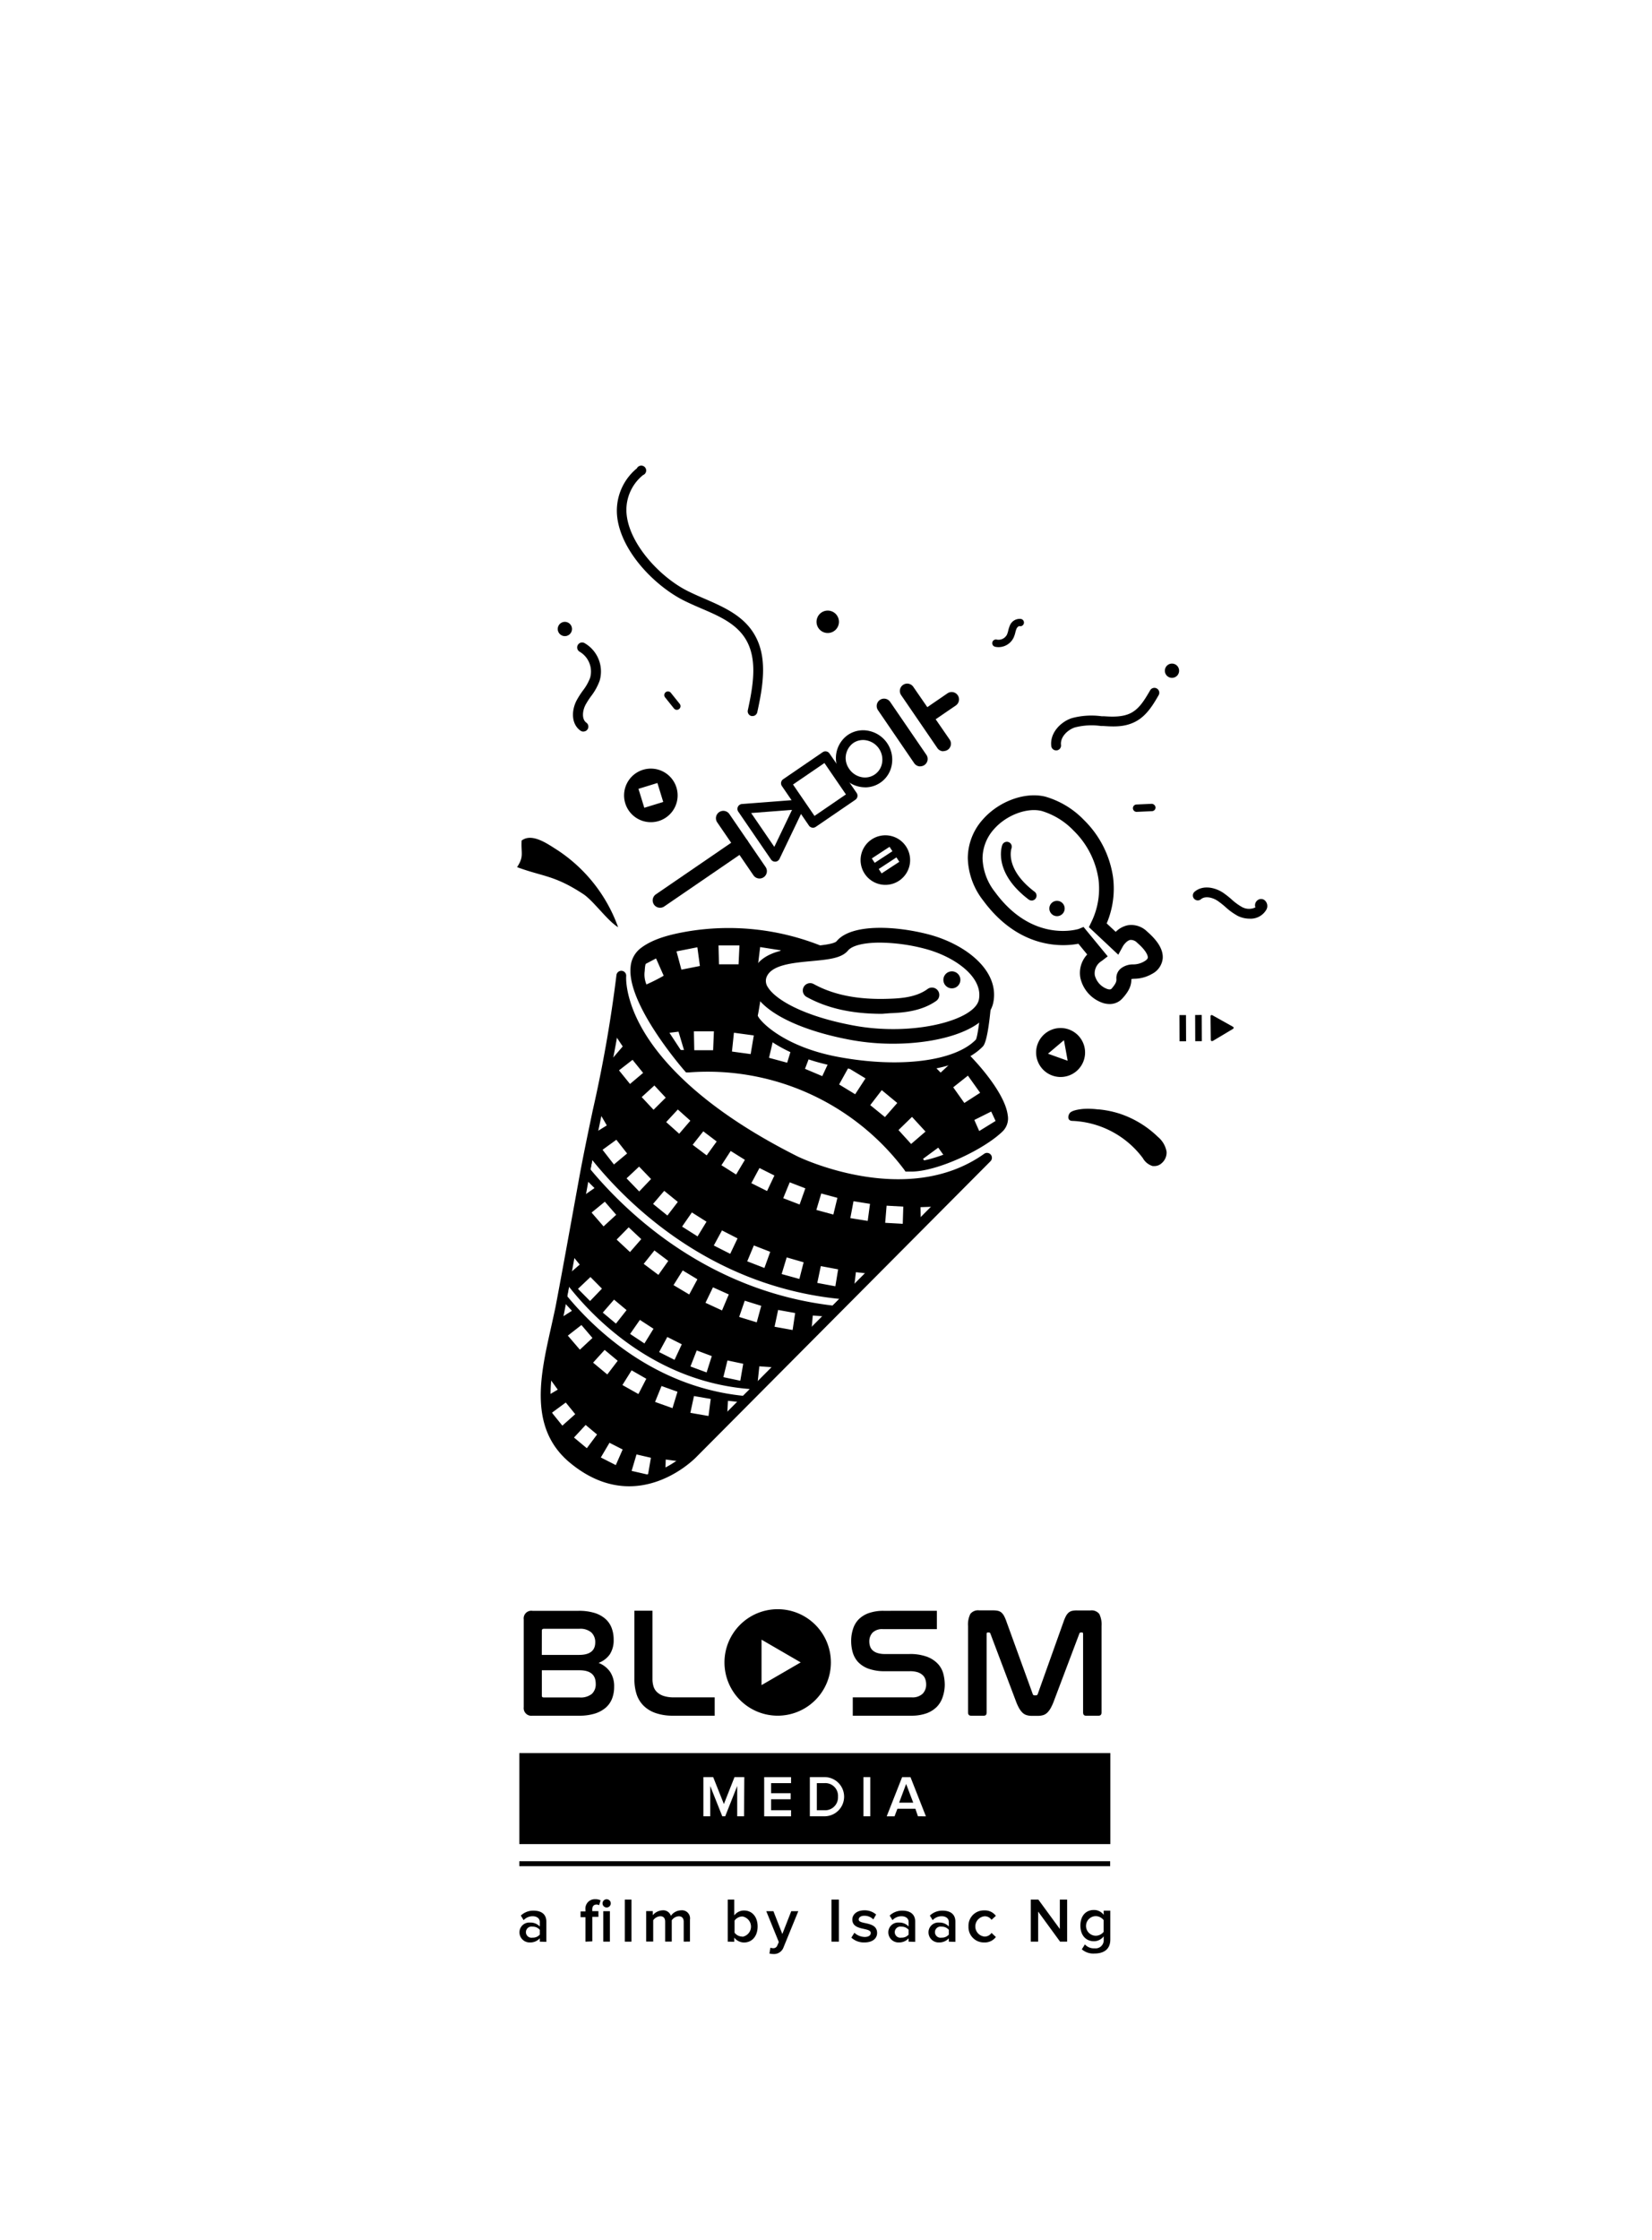 <svg id="圖層_1" data-name="圖層 1" xmlns="http://www.w3.org/2000/svg" viewBox="0 0 337.48 457.37"><title>4</title><path d="M185.1,172.84a5.06,5.06,0,1,0-1.46,7A5.06,5.06,0,0,0,185.1,172.84Zm-7,2.43,3.62-2.37.59.9-3.62,2.37Zm2,3.06-.59-.9,3.62-2.37.59.9Z"/><path d="M220.51,211.7a5,5,0,1,0-.6,7A5,5,0,0,0,220.51,211.7Zm-4.42,4.16-2-.72,1.63-1.38,1.63-1.38.38,2.1.38,2.1Z"/><path d="M204,132.13a3.21,3.21,0,0,1-.72-.08.75.75,0,0,1-.56-.9.74.74,0,0,1,.9-.56,1.94,1.94,0,0,0,2.08-1,4.39,4.39,0,0,0,.26-.8,6.31,6.31,0,0,1,.31-1,2.17,2.17,0,0,1,2.27-1.42.75.75,0,1,1-.29,1.47c-.17,0-.46.22-.6.55a4.94,4.94,0,0,0-.23.74,5.76,5.76,0,0,1-.36,1.07A3.42,3.42,0,0,1,204,132.13Z"/><circle cx="169.09" cy="126.96" r="2.29" transform="translate(-6.39 244.92) rotate(-70.81)"/><circle cx="115.39" cy="128.42" r="1.46" transform="translate(-43.82 195.19) rotate(-70.81)"/><circle cx="239.42" cy="136.94" r="1.46" transform="translate(31.39 318.05) rotate(-70.81)"/><path d="M226.68,205a4.66,4.66,0,0,1-1.25-.18,7,7,0,0,1-4.72-5.14,5.52,5.52,0,0,1,1.39-4.8l-1.8-2.19c-3,.58-12,1.27-19.45-8.83a14.6,14.6,0,0,1-3.14-8.63,11.88,11.88,0,0,1,3.09-7.94c3.28-3.72,8.64-5.66,12.76-4.63a17.8,17.8,0,0,1,7.88,4.77,20.47,20.47,0,0,1,5.93,11.61,18.21,18.21,0,0,1-1.29,9.5l1.85,1.72a4.85,4.85,0,0,1,2.49-1.35,4.58,4.58,0,0,1,3.91,1.28c2.3,2,3.35,3.82,3.19,5.56a4,4,0,0,1-2.17,3.09,7.43,7.43,0,0,1-3.62,1,4.49,4.49,0,0,0-.61.06c0,1.05-.23,2.2-1.81,3.93h0A3.45,3.45,0,0,1,226.68,205Zm-5.33-15.74,4.94,6-1.23.95a2.93,2.93,0,0,0-1.41,2.91,4,4,0,0,0,2.59,2.82c.28.08.64.13.83-.07,1-1.15,1-1.57,1-1.94a2.49,2.49,0,0,1,.94-2.22,4,4,0,0,1,2.49-.8,4.46,4.46,0,0,0,2.29-.64c.44-.26.68-.52.7-.77,0-.51-.5-1.57-2.17-3a1.78,1.78,0,0,0-1.41-.59c-.74.13-1.41,1.09-1.53,1.32l-.93,1.7-6-5.63.48-1a15.46,15.46,0,0,0,1.47-8.82,17.45,17.45,0,0,0-5.08-9.89,15,15,0,0,0-6.49-4c-3-.76-7.24.82-9.77,3.7a9,9,0,0,0-2.34,6,11.69,11.69,0,0,0,2.56,6.86c7.72,10.53,17,7.54,17.11,7.51Z"/><circle cx="215.94" cy="185.51" r="1.57" transform="translate(-0.14 370.85) rotate(-81.29)"/><path d="M210.74,183.86a1,1,0,0,1-.6-.2c-7.36-5.58-5.47-10.91-5.39-11.13a1,1,0,0,1,1.88.69c-.06.19-1.36,4.24,4.72,8.85a1,1,0,0,1-.6,1.8Z"/><rect x="244.16" y="207.24" width="1.34" height="5.35" transform="translate(-0.84 0.98) rotate(-0.23)"/><rect x="240.96" y="207.25" width="1.34" height="5.35" transform="translate(-0.85 0.98) rotate(-0.23)"/><path d="M251.88,209.64l-4.22-2.36a.24.24,0,0,0-.25,0,.25.25,0,0,0-.12.22l.06,4.84a.25.25,0,0,0,.13.21.24.24,0,0,0,.12,0,.24.24,0,0,0,.13,0l4.16-2.48a.25.25,0,0,0,.12-.22A.25.25,0,0,0,251.88,209.64Z"/><path d="M189.65,147.56a1.5,1.5,0,0,1-.85-2.74l4.76-3.26a1.5,1.5,0,1,1,1.7,2.48l-4.76,3.26A1.49,1.49,0,0,1,189.65,147.56Z"/><path d="M134.84,185.34a1.5,1.5,0,0,1-.85-2.74l16.61-11.37a1.5,1.5,0,0,1,1.7,2.48l-16.61,11.37A1.49,1.49,0,0,1,134.84,185.34Z"/><path d="M176.72,160.75a5.76,5.76,0,0,1-1.19-.13,6,6,0,0,1-3.7-2.49h0a5.79,5.79,0,0,1,1.36-8.06,5.53,5.53,0,0,1,4.31-.84,6,6,0,0,1,4.69,6.85,5.52,5.52,0,0,1-5.46,4.68ZM173.48,157a4,4,0,0,0,2.46,1.66,3.53,3.53,0,0,0,4.26-2.92,4,4,0,0,0-3.12-4.56,3.53,3.53,0,0,0-2.77.53,3.79,3.79,0,0,0-.83,5.28Z"/><path d="M188,156.48a1.5,1.5,0,0,1-1.24-.65L179.36,145a1.5,1.5,0,1,1,2.48-1.7l7.4,10.81a1.5,1.5,0,0,1-1.24,2.35Z"/><path d="M192.73,153.39a1.5,1.5,0,0,1-1.24-.65l-7.4-10.81a1.5,1.5,0,0,1,2.48-1.7L194,151a1.5,1.5,0,0,1-1.24,2.35Z"/><path d="M155.16,179.37a1.5,1.5,0,0,1-1.24-.65l-7.4-10.81a1.5,1.5,0,0,1,2.48-1.7l7.4,10.81a1.5,1.5,0,0,1-1.24,2.35Z"/><path d="M158.34,175.93a1,1,0,0,1-.83-.44l-6.69-9.77a1,1,0,0,1,.75-1.56l11.81-.91a.94.94,0,0,1,.9.43,1,1,0,0,1,.08,1l-5.12,10.68a1,1,0,0,1-.83.57ZM153.45,166l4.73,6.91,3.62-7.55Z"/><path d="M166.08,169a1,1,0,0,1-.83-.44l-5.52-8.07a1,1,0,0,1,.26-1.39l8.07-5.52a1,1,0,0,1,1.39.26L175,161.9a1,1,0,0,1-.26,1.39l-8.07,5.52A1,1,0,0,1,166.08,169ZM162,160.18l4.39,6.41,6.42-4.39-4.39-6.41Z"/><path d="M126.27,189.31c-2.19-1.32-5-5.35-7.1-6.75-5.91-3.88-8.2-3.54-13.54-5.51,1.46-2.21.78-2.76.93-5.43,2.09-1.6,5.24.64,7.05,1.78A31.58,31.58,0,0,1,126.27,189.31Z"/><path d="M138.19,160.8a5.47,5.47,0,1,0-3.62,6.83A5.47,5.47,0,0,0,138.19,160.8Zm-6.57,4.13-1.19-3.87,3.87-1.19,1.19,3.87Z"/><path d="M238.31,235.13a5.07,5.07,0,0,0-1.76-3,20.47,20.47,0,0,0-7.65-4.69,20,20,0,0,0-4.36-.92l-.19,0a16.32,16.32,0,0,0-3-.11c-.69.06-2.41.26-2.84.89s-.41,1.57.58,1.56a18.91,18.91,0,0,1,14.39,7.62,3.4,3.4,0,0,0,2,1.6l.25,0a2.17,2.17,0,0,0,1.61-.61A2.83,2.83,0,0,0,238.31,235.13Z"/><path d="M153.74,146.2l-.21,0a1,1,0,0,1-.76-1.19c1.15-5.28,2.05-10.78-.65-14.84-2-3-5.41-4.47-9-6-1.22-.53-2.44-1.06-3.6-1.65-5.82-3-12.5-9.84-13.41-16.78a11.2,11.2,0,0,1,4-10.12A1,1,0,1,1,131.36,97a9.16,9.16,0,0,0-3.31,8.37c.79,6,6.88,12.49,12.33,15.25,1.13.57,2.31,1.09,3.5,1.6,3.73,1.62,7.58,3.29,9.89,6.77,3.14,4.71,2.19,10.67.94,16.38A1,1,0,0,1,153.74,146.2Z"/><path d="M215.76,153.21a1,1,0,0,1-1-.88c-.32-2.67,1.9-4.93,4.15-5.69a15.37,15.37,0,0,1,6.14-.4l.47,0c1.83.13,3.94.18,5.58-.7s2.65-2.51,3.84-4.56a1,1,0,1,1,1.73,1c-1.06,1.83-2.38,4.1-4.62,5.31s-4.55,1.08-6.67.94l-.47,0a13.64,13.64,0,0,0-5.35.3c-1.53.52-3,2-2.81,3.57a1,1,0,0,1-.88,1.11Z"/><path d="M119.16,149.37a1,1,0,0,1-.58-.19c-1.95-1.39-1.85-4.2-.74-6.26a18.63,18.63,0,0,1,1.22-1.9,10.1,10.1,0,0,0,1.49-2.62,4.69,4.69,0,0,0-2.13-5.33,1,1,0,0,1,1-1.76,6.68,6.68,0,0,1,3.07,7.7,11.78,11.78,0,0,1-1.76,3.16,16.49,16.49,0,0,0-1.09,1.69c-.68,1.27-.82,3,.14,3.69a1,1,0,0,1-.58,1.81Z"/><path d="M255.27,187.57a5.44,5.44,0,0,1-2.42-.57,12.94,12.94,0,0,1-2.53-1.83,16.49,16.49,0,0,0-1.55-1.22c-1-.69-2.56-1.09-3.43-.35a1,1,0,0,1-1.3-1.53c1.67-1.42,4.13-.92,5.83.21a17.83,17.83,0,0,1,1.74,1.37,11.31,11.31,0,0,0,2.14,1.56,3,3,0,0,0,2.71.06v0a1.28,1.28,0,0,1,.41-1.44,1.17,1.17,0,0,1,1.39-.09,1.54,1.54,0,0,1,.36,2.12A3.7,3.7,0,0,1,255.27,187.57Z"/><path d="M182.75,218.92A65.33,65.33,0,0,1,171,217.79c-10.5-1.93-16.09-6.7-17.58-8.94a2.57,2.57,0,0,1-.57-1.93c.29-1.28,1.21-7.7,1.22-7.76a1,1,0,0,1,1.13-.85,1,1,0,0,1,.85,1.13c0,.27-.94,6.56-1.25,7.91.18.87,5,6.35,16.56,8.47,12.48,2.3,23.74.86,28-3.56.39-.67,1-5.56,1.29-9.67a1,1,0,1,1,2,.14c-.32,4.4-.9,9.86-1.83,10.89C197.54,217.08,190.92,218.92,182.75,218.92Z"/><path d="M182.45,213.1a47.64,47.64,0,0,1-8.47-.74c-9.87-1.8-17.21-5.24-19.64-9.19a5.23,5.23,0,0,1-.69-4.3c1.38-4.67,7.22-5.21,11.91-5.64,2-.19,4.84-.45,5.36-1.07,2.95-3.55,11.84-3.2,18.85-1.36,7.51,2,14.44,7.37,13.15,13.87C201.83,210.15,192.35,213.1,182.45,213.1Zm-2.68-20.64c-3.17,0-5.65.55-6.54,1.62-1.31,1.58-4,1.83-7.4,2.15-4,.37-8.5.78-9.31,3.5h0a2.27,2.27,0,0,0,.37,1.87c1.46,2.38,7,5.86,17.62,7.81,12.13,2.22,24.62-1.11,25.46-5.31.92-4.63-5-8.8-11-10.38A37.45,37.45,0,0,0,179.77,192.46Zm-24.69,6.84h0Z"/><path d="M205.86,227.66c-.47-3.74-4.68-9.12-8.33-12.76a16.68,16.68,0,0,1-1.93.93c3.5,3.39,7.87,8.79,8.28,12.08.14,1.09-.25,1.47-.37,1.59-3.45,3.43-12.61,7.83-17.41,7.71A52.32,52.32,0,0,0,141,216.87c-3.3-3.88-10.72-13.86-10.19-19.23a3.37,3.37,0,0,1,1.29-2.49c2.27-1.75,5.86-2.55,8.72-3a48.73,48.73,0,0,1,25.46,2.56,27.13,27.13,0,0,0,3.71-.53,11.65,11.65,0,0,0-1.18-.63,51,51,0,0,0-28.32-3.38c-3.29.57-7,1.42-9.61,3.43a5.34,5.34,0,0,0-2.06,3.87c-.75,7.55,10.52,20.57,11,21.12l.33.38.5,0a50.29,50.29,0,0,1,44.06,19.84l.27.4.48,0c.22,0,.45,0,.69,0,5.38,0,15-4.56,18.75-8.29A3.7,3.7,0,0,0,205.86,227.66Z"/><path d="M196.59,215.4a19.16,19.16,0,0,1-1.81.74l.22.22L192.16,219l-1.68-1.7a55.85,55.85,0,0,1-19.27-.45c-.6-.11-1.16-.24-1.73-.36l-1.5,3.23-3.53-1.49,1.08-2.84a35,35,0,0,1-3.78-1.5l-.94,3.09-3.71-1,.88-3.76,1.3.35c-3.84-2.28-5.6-4.64-5.42-5.41.23-1,.84-5.13,1.1-7a3.27,3.27,0,0,1,.13-.89,4.33,4.33,0,0,1,1.11-1.85l-1.38-.22.47-3.83,4.19.66-.33,1.74c2.84-.91,6.52-1,9.29-1.36a50,50,0,0,0-27.77-3.31c-3,.51-6.69,1.33-9.17,3.24-6.84,5.28,9.08,23.55,9.08,23.55a50.92,50.92,0,0,1,45,20.29,13,13,0,0,0,3.81-.4l-.83-1.17,3.11-2.29,1.2,1.68-2,1.4c5-1.45,10.8-4.62,13.39-7.2S201.2,219.93,196.59,215.4ZM132.06,201a5.19,5.19,0,0,1-.35-2.77c0-.2.08-1.36.24-1.45l2.07-1.09,1.56,3.53A36.92,36.92,0,0,1,132.06,201Zm7,13.38-2.3-3.51,1.85-.23,1.12,3.75Zm.14-16.4-1-3.73,4.26-.84.52,3.82Zm6.48,16.45-3.85,0-.08-3.86,4.09,0Zm1.1-21.39,4.28,0-.18,3.85-4,0Zm6.57,22.18-3.82-.52.4-3.84,4.06.55Zm21.35,8.2-3.28-2,1.87-3.37,3.52,2.13Zm6.08,4.66-3-2.44,2.35-3.06,3.17,2.62Zm5.35,5.49-2.58-2.84,2.76-2.69,2.76,3ZM194.73,222l3-2.38,2.5,3.5L197,225.2Zm5.31,8.93-1-2.26,3.45-1.72.89,1.92Z"/><circle cx="194.44" cy="200.08" r="1.74" transform="translate(-24.83 27.57) rotate(-7.63)"/><path d="M180.17,207c-6.14,0-11.19-1.13-15.39-3.45a1.5,1.5,0,0,1,1.45-2.63c4.09,2.25,9.18,3.25,15.52,3,2.6-.08,5.56-.38,7.76-2a1.5,1.5,0,0,1,1.75,2.44c-2.85,2-6.35,2.41-9.41,2.51Z"/><path d="M108.78,350.3h9.52a10.44,10.44,0,0,0,3.25-.44,6.22,6.22,0,0,0,2.22-1.22,4.71,4.71,0,0,0,1.28-1.86,6.58,6.58,0,0,0,.41-2.38,5.26,5.26,0,0,0-.83-3.06,5.21,5.21,0,0,0-2.35-1.82,4.84,4.84,0,0,0,2.3-1.75,5.25,5.25,0,0,0,.78-3,6.59,6.59,0,0,0-.41-2.38,4.7,4.7,0,0,0-1.28-1.86,6.05,6.05,0,0,0-2.22-1.21,10.84,10.84,0,0,0-3.25-.43h-9.43a1.56,1.56,0,0,0-1.78,1.75v17.93A1.56,1.56,0,0,0,108.78,350.3Zm1.91-17.36c0-.25.14-.38.41-.38h7.23a3.46,3.46,0,0,1,2.49.76,2.72,2.72,0,0,1,.78,2q0,2.57-3.3,2.57h-7.62Zm0,8.09h7.71q3.3,0,3.3,2.76a2.67,2.67,0,0,1-.79,2.06,3.62,3.62,0,0,1-2.51.73h-7.3c-.28,0-.41-.12-.41-.35Z"/><path d="M131.41,348.2a6.48,6.48,0,0,0,2.46,1.54,10.53,10.53,0,0,0,3.63.56H146v-3.74h-8.32a6.66,6.66,0,0,1-2.11-.29,3.55,3.55,0,0,1-1.35-.78,2.69,2.69,0,0,1-.72-1.18,5,5,0,0,1-.21-1.44v-14H129.6v14a9.82,9.82,0,0,0,.43,3A5.86,5.86,0,0,0,131.41,348.2Z"/><path d="M175.21,339.25a5.48,5.48,0,0,0,2.14,1.43,9.68,9.68,0,0,0,3.52.54h5a5.14,5.14,0,0,1,1.63.22,2.77,2.77,0,0,1,1,.59,2,2,0,0,1,.54.86,3.16,3.16,0,0,1,.16,1,2.66,2.66,0,0,1-.71,1.92,3,3,0,0,1-2.24.75H174.21v3.74h11.93a9,9,0,0,0,3.12-.48,5.66,5.66,0,0,0,2.11-1.32,5.1,5.1,0,0,0,1.2-2A7.91,7.91,0,0,0,193,344a9.14,9.14,0,0,0-.3-2.29,4.82,4.82,0,0,0-1.11-2,5.87,5.87,0,0,0-2.21-1.44,9.87,9.87,0,0,0-3.59-.56h-5a4.94,4.94,0,0,1-1.55-.21,2.5,2.5,0,0,1-1-.57,2,2,0,0,1-.51-.83,3.05,3.05,0,0,1-.14-.94,2.57,2.57,0,0,1,.67-1.82,2.79,2.79,0,0,1,2.13-.71h11v-3.74H180.5a8.92,8.92,0,0,0-3,.46,5.49,5.49,0,0,0-2.08,1.28,4.92,4.92,0,0,0-1.17,2,7.89,7.89,0,0,0-.37,2.46,8.42,8.42,0,0,0,.3,2.22A5,5,0,0,0,175.21,339.25Z"/><path d="M158.89,350.3A10.87,10.87,0,1,0,148,339.43,10.87,10.87,0,0,0,158.89,350.3Zm-3.32-10.87v-4.65l4,2.32,4,2.32-4,2.32-4,2.32Z"/><path d="M198.36,350.3H201c.38,0,.56-.22.56-.68v-16c0-.21.07-.31.21-.31H202a.32.32,0,0,1,.33.25l5.2,13.76a9.69,9.69,0,0,0,.63,1.4,4.13,4.13,0,0,0,.69.94,2.11,2.11,0,0,0,.85.52,3.66,3.66,0,0,0,1.12.15H212a3.65,3.65,0,0,0,1.12-.15,2.13,2.13,0,0,0,.85-.52,4.29,4.29,0,0,0,.69-.94,10.3,10.3,0,0,0,.63-1.4l5.2-13.76a.32.32,0,0,1,.33-.25h.23c.14,0,.21.1.21.31v16c0,.45.19.68.56.68h2.62q.59,0,.59-.68V332a4.85,4.85,0,0,0-.46-2.47,2,2,0,0,0-1.8-.72h-2.75a4.28,4.28,0,0,0-1,.09,1.64,1.64,0,0,0-.71.35,2.49,2.49,0,0,0-.55.71,7.88,7.88,0,0,0-.5,1.18L212,345.87a.37.37,0,0,1-.36.28h-.31a.36.36,0,0,1-.36-.28l-5.35-14.74a8.18,8.18,0,0,0-.5-1.18,2.5,2.5,0,0,0-.55-.71,1.68,1.68,0,0,0-.72-.35,4.48,4.48,0,0,0-1-.09h-2.8a2,2,0,0,0-1.82.72,4.81,4.81,0,0,0-.47,2.47v17.63Q197.76,350.3,198.36,350.3Z"/><rect x="106.09" y="380.02" width="120.7" height="1.01"/><path d="M138.27,144.93a.75.75,0,0,1-.59-.28l-1.81-2.26a.75.75,0,1,1,1.17-.94l1.81,2.26a.75.75,0,0,1-.59,1.22Z"/><path d="M232.19,165.76a.75.75,0,0,1,0-1.5l3.09-.14a.83.83,0,0,1,.78.72.75.75,0,0,1-.72.78l-3.09.14Z"/><polygon points="183.68 368.06 186.56 368.06 185.11 364.24 183.68 368.06"/><path d="M168.46,364.07h-1.59v5.54h1.57a2.63,2.63,0,0,0,2.75-2.77A2.59,2.59,0,0,0,168.46,364.07Z"/><path d="M106.09,357.94v18.58H226.83V357.94ZM152,370.84h-1.4v-6.18l-2.45,6.18h-.6l-2.46-6.18v6.18h-1.4v-8h2l2.19,5.5,2.17-5.5h2Zm9.6-6.77h-4.08v2.06h4v1.24h-4v2.24h4.08v1.24h-5.49v-8h5.49Zm6.84,6.77h-3v-8h3a4,4,0,1,1,0,8Zm9.35,0h-1.4v-8h1.4Zm9.73,0L187,369.3h-3.67l-.59,1.55h-1.6l3.15-8H186l3.15,8Z"/><path d="M128.53,303.46c-3.63,0-7.76-1.22-12.06-4.77-8.5-7-6.11-17.74-4-27.2.35-1.57.69-3.1,1-4.56,1.13-5.94,2.21-11.9,3.29-17.85l1.6-8.8c.83-4.54,1.81-9.18,2.75-13.67a277.16,277.16,0,0,0,4.82-27.5,1,1,0,0,1,1.09-.89,1,1,0,0,1,.9,1.09s-.39,4.6,3.62,11.32c3.77,6.33,12.28,15.9,31.4,25.49.22.11,22.21,10.76,38.11-.54a1,1,0,0,1,1.29,1.52L142,297.74C141.89,297.81,136.36,303.46,128.53,303.46Zm-1.5-97.6c-1.06,7.1-2.55,14.22-4,21.16-.94,4.48-1.91,9.11-2.74,13.62l-1.6,8.79c-1.08,6-2.16,11.92-3.29,17.86-.28,1.49-.63,3-1,4.63-2,8.9-4.23,19,3.33,25.22,12.14,10,22.36-.36,22.79-.8L196,240.53c-15.71,6.27-33.22-2.22-34.05-2.63C137.53,225.63,129.58,213.24,127,205.86Z"/><path d="M201.58,236.39c-16.59,11.78-39.14.61-39.14.61-37.56-18.84-35.56-37.79-35.56-37.8-1,9.9-3.21,19.86-5.28,29.73l1.09-1.34,1.27,2.19-2.9,1.8c-.61,3-1.21,5.93-1.75,8.87l2.14,2.12-2.85,2,0-.15-2.09,11.43,1.92,2.35-2.66,2.29-.07-.27c-.4,2.17-.79,4.34-1.2,6.5l.48-1.09,1.86,2-2.9,1.84c-.94,4.35-2.14,9.09-2.38,13.64l.84-1.51,1.54,2.13-2.42,1.43c.08,4.77,1.46,9.22,5.62,12.66,7.46,6.16,14.29,5,18.77,2.83L136,298l2.89.38-.66,1.09a18.43,18.43,0,0,0,3-2.39l7.72-7.76-.42.19.18-3.5,3.19.35h0l4.5-4.52-1.65.62.37-3.49,3.3.23-.9,1.52,9.07-9.12-.86.49.31-3.49,2.55.19-2,2.81,8.6-8.65-.76.28.42-3.48,2.52.28-2.18,2.93,12.93-13-.07-3.49,2.94-.1-.73,1.45Zm-33.81,7.29,3.3.89-.83,3.41-3.47-.94Zm3.45,15.49-.57,3.46-3.69-.69.72-3.43Zm-9.89-17.77,3.19,1.23-1.17,3.3L160,244.64Zm-.62,15.33,3.46,1-.87,3.4-3.62-1Zm-5.56-18.25,3.05,1.53-1.5,3.17-3.21-1.61ZM154,254.29l3.35,1.3-1.19,3.3-3.51-1.36ZM149.27,235l2.9,1.81-1.79,3-3-1.9Zm1.4,17.85L149.17,256l-3.35-1.7,1.67-3.08Zm-7-21.86,2.74,2.07-2.05,2.84-2.86-2.16Zm.66,18.45-1.83,3-3.16-2,2-2.89Zm-5.86-22.91,2.56,2.29-2.28,2.66-2.66-2.38Zm0,18.87-2.13,2.78-2.93-2.37,2.28-2.67ZM136,224.12l-2.49,2.47L131.09,224l2.59-2.37Zm-3,16.61-2.42,2.54L128,240.59l2.56-2.4Zm-1.62-21.67-2.68,2.26-2.25-2.78,2.77-2.15Zm-6.15-5.12.51-2.49,1.47,2.21-2.14,2.5Zm.68,18.77,2.2,2.8-2.69,2.25-2.33-3Zm-2.35,12.65,2.32,2.67-2.58,2.37-2.45-2.82Zm23.94,22.2L144.12,266l1.53-3.16,3.23,1.45Zm4.33,10.89-.6,3.46-3.46-.73.84-3.41Zm-6.42-1.57-1.06,3.34L141.05,279l1.28-3.27ZM140.8,264.3l-3.21-1.91,1.88-3,3,1.81Zm-1.52,10.17-1.48,3.18-3.15-1.59,1.67-3.08ZM134.5,260.3l-3-2.25,2.19-2.74,2.83,2.14Zm-1,11-1.85,3-2.93-1.94,2-2.87Zm-4.8-15.66-2.73-2.55,2.46-2.5L131,253ZM128,267.49l-2.17,2.76L123.14,268l2.3-2.65Zm-7.38-6.75,2.35,2.37-2.43,2.53-2.47-2.49Zm-1.84,9.8,2.25,2.64-2.57,2.39L116,272.7Zm-3.9,20.54-2.13-2.64,2.83-2.08,1.93,2.38Zm5,4.61-2.62-2.18,2.38-2.57,2.33,1.95Zm1.28-17.47,2.36-2.6,2.67,2.22-2.13,2.79Zm4.64,20.92-3.06-1.56,1.77-3,2.69,1.37Zm1.35-16.35,1.88-3,3,1.72-1.61,3.12Zm5.23,18.3-3.35-.77,1-3.36,2.94.68Zm5-13.58-3.56-1.27,1.32-3.25,3.26,1.17Zm7.36,1.6-3.71-.64.74-3.43,3.42.59Zm7.05-4.12c-18.16-1.88-30.3-13.54-35.94-20.36.12-.65.24-1.29.36-1.94,5.16,6.54,17.69,19.43,37,20.92Zm2.8-15L151,268.89l1.14-3.32,3.37,1.05Zm7.33,1.57-3.69-.67.73-3.43,3.48.63Zm8.17-5c-25.5-3-42-18.83-49.47-27.8.12-.63.25-1.27.37-1.91,7,8.68,23.83,25.65,50.45,28.35Zm7.17-17.28-3.55-.57.65-3.45,3.37.54Zm7.16.59-3.59-.2.29-3.5,3.41.19Z"/><path d="M110.27,396.44v-.68a2.62,2.62,0,0,1-2,.84,2.07,2.07,0,0,1-2.15-2.06,2,2,0,0,1,2.15-2,2.6,2.6,0,0,1,2,.8v-.93c0-.72-.61-1.16-1.46-1.16a2.49,2.49,0,0,0-1.84.8l-.57-.94a3.64,3.64,0,0,1,2.61-1c1.39,0,2.6.58,2.6,2.24v4.13Zm0-1.42v-1a1.85,1.85,0,0,0-1.48-.64,1.14,1.14,0,1,0,0,2.24A1.86,1.86,0,0,0,110.27,395Z"/><path d="M119.6,396.44v-5h-1v-1.17h1v-.35a1.92,1.92,0,0,1,2-2.15,2.29,2.29,0,0,1,1.09.23l-.3,1a1,1,0,0,0-.54-.14c-.54,0-.86.35-.86,1v.35h1.26v1.17H121v5Zm3.49-7.82a.84.84,0,1,1,.84.84A.84.84,0,0,1,123.09,388.62Zm.15,7.82v-6.22h1.35v6.22Z"/><path d="M127.64,396.44v-8.59H129v8.59Z"/><path d="M139.67,396.44v-4.06c0-.67-.3-1.12-1-1.12a1.85,1.85,0,0,0-1.44.82v4.35h-1.35v-4.06c0-.67-.28-1.12-1-1.12a1.91,1.91,0,0,0-1.44.82v4.35H132v-6.22h1.35v.84a2.76,2.76,0,0,1,2-1,1.63,1.63,0,0,1,1.7,1.13,2.62,2.62,0,0,1,2.11-1.13,1.64,1.64,0,0,1,1.79,1.88v4.5Z"/><path d="M148.67,396.44v-8.59H150v3.23a2.46,2.46,0,0,1,2-1c1.61,0,2.77,1.25,2.77,3.26s-1.17,3.27-2.77,3.27a2.52,2.52,0,0,1-2-1v.85Zm3-1a2.1,2.1,0,0,0,0-4.14,2,2,0,0,0-1.61.84v2.47A2,2,0,0,0,151.63,395.4Z"/><path d="M157.38,397.67a1.42,1.42,0,0,0,.51.1.85.85,0,0,0,.9-.54l.31-.71-2.56-6.3H158l1.82,4.66,1.82-4.66h1.44l-3,7.34a2.07,2.07,0,0,1-2.13,1.4,3.73,3.73,0,0,1-.76-.09Z"/><path d="M169.86,396.44v-8.59h1.51v8.59Z"/><path d="M173.92,395.62l.62-1a3.2,3.2,0,0,0,2.1.86c.81,0,1.24-.33,1.24-.82,0-1.22-3.76-.35-3.76-2.74,0-1,.88-1.88,2.45-1.88a3.55,3.55,0,0,1,2.41.86l-.57,1a2.54,2.54,0,0,0-1.84-.75c-.71,0-1.15.33-1.15.77,0,1.1,3.76.27,3.76,2.74,0,1.11-.91,1.94-2.59,1.94A3.77,3.77,0,0,1,173.92,395.62Z"/><path d="M185.62,396.44v-.68a2.62,2.62,0,0,1-2,.84,2.07,2.07,0,0,1-2.15-2.06,2,2,0,0,1,2.15-2,2.6,2.6,0,0,1,2,.8v-.93c0-.72-.61-1.16-1.46-1.16a2.49,2.49,0,0,0-1.84.8l-.57-.94a3.64,3.64,0,0,1,2.61-1c1.39,0,2.6.58,2.6,2.24v4.13Zm0-1.42v-1a1.85,1.85,0,0,0-1.48-.64,1.14,1.14,0,1,0,0,2.24A1.86,1.86,0,0,0,185.62,395Z"/><path d="M193.83,396.44v-.68a2.62,2.62,0,0,1-2,.84,2.07,2.07,0,0,1-2.15-2.06,2,2,0,0,1,2.15-2,2.6,2.6,0,0,1,2,.8v-.93c0-.72-.61-1.16-1.46-1.16a2.49,2.49,0,0,0-1.84.8l-.57-.94a3.64,3.64,0,0,1,2.61-1c1.39,0,2.6.58,2.6,2.24v4.13Zm0-1.42v-1a1.85,1.85,0,0,0-1.48-.64,1.14,1.14,0,1,0,0,2.24A1.86,1.86,0,0,0,193.83,395Z"/><path d="M197.85,393.32a3.12,3.12,0,0,1,3.21-3.26,2.77,2.77,0,0,1,2.38,1.11l-.89.81a1.65,1.65,0,0,0-1.43-.72,2.08,2.08,0,0,0,0,4.14,1.67,1.67,0,0,0,1.43-.75l.89.84a2.81,2.81,0,0,1-2.38,1.11A3.13,3.13,0,0,1,197.85,393.32Z"/><path d="M216.56,396.44l-4.48-6.14v6.14h-1.51v-8.59h1.55l4.39,6v-6H218v8.59Z"/><path d="M221,398l.63-1a2.45,2.45,0,0,0,2,.8,1.65,1.65,0,0,0,1.84-1.74v-.71a2.5,2.5,0,0,1-2,1c-1.58,0-2.76-1.15-2.76-3.19s1.15-3.19,2.76-3.19a2.45,2.45,0,0,1,2,1v-.86h1.35v5.9c0,2.24-1.67,2.85-3.19,2.85A3.56,3.56,0,0,1,221,398Zm4.46-3.62v-2.33a2.07,2.07,0,0,0-1.6-.82,2,2,0,0,0,0,4A2.07,2.07,0,0,0,225.47,394.42Z"/></svg>